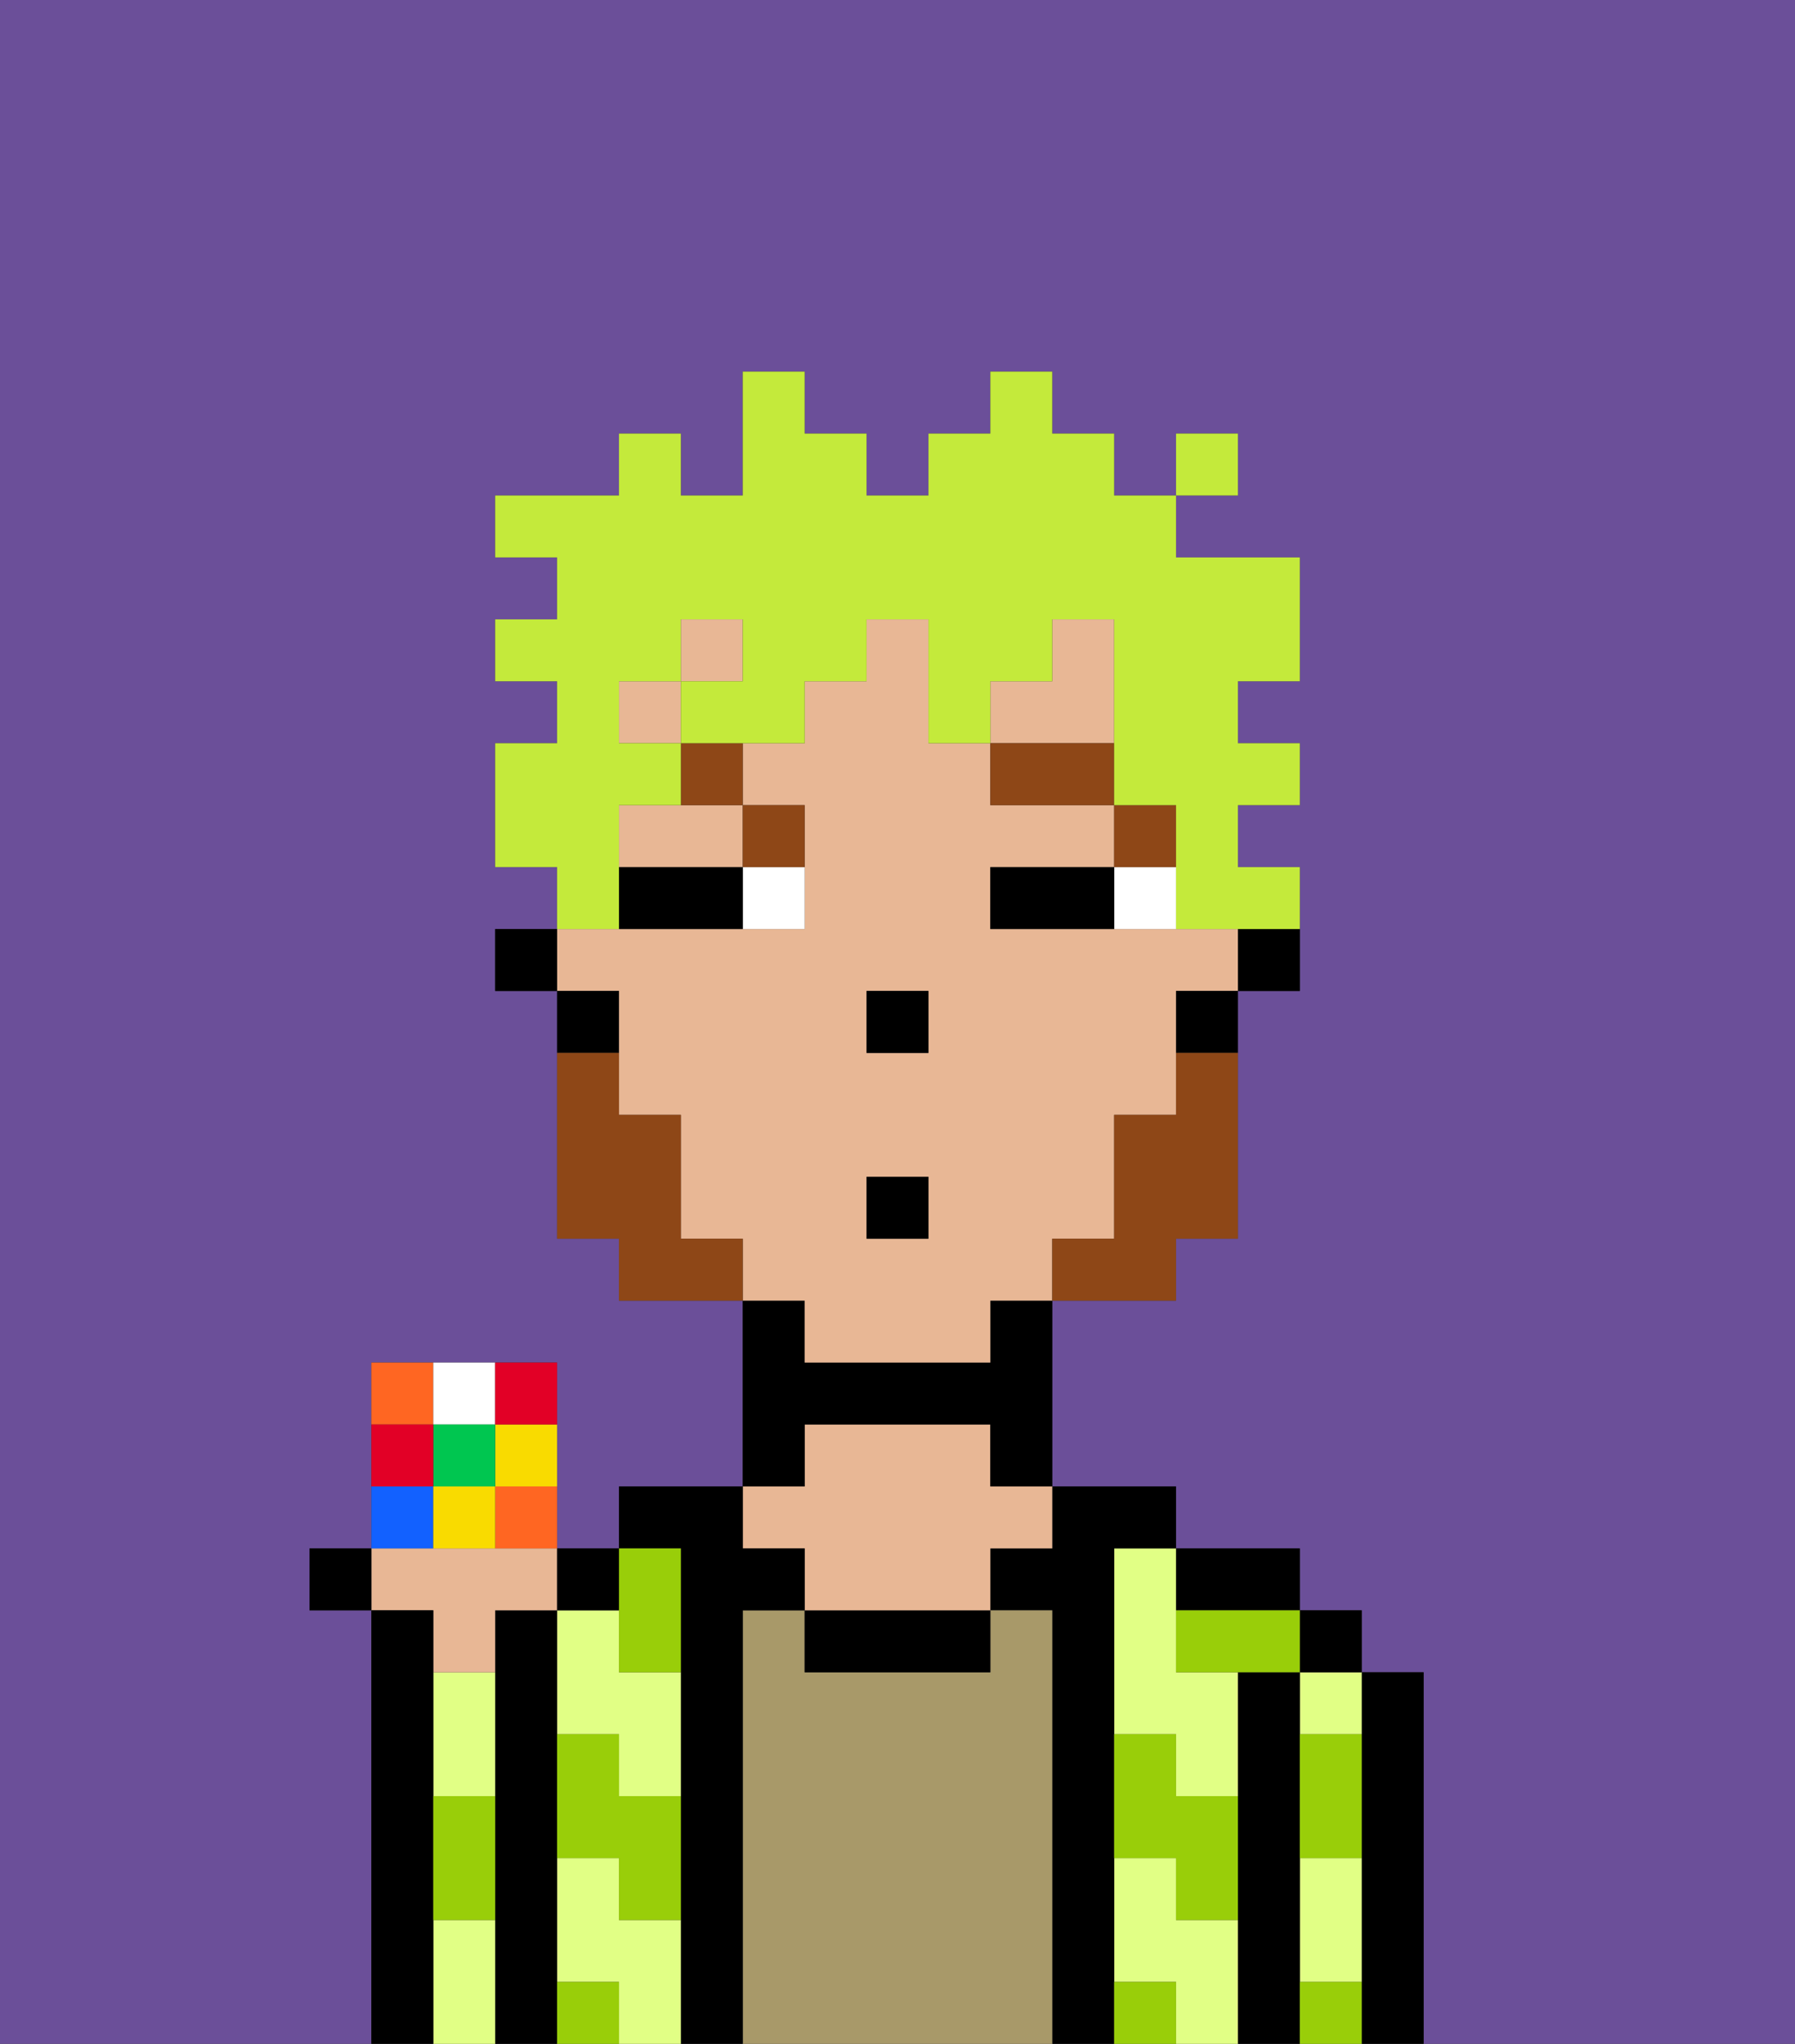 <svg xmlns="http://www.w3.org/2000/svg" viewBox="0 0 29 33"><rect x="0" y="0" width="29" height="33" fill="#333333" stroke="none"/><defs><style>polygon,rect,path{shape-rendering:crispedges;}.na40-1{fill:#6b4f99;}.na40-2{fill:#000000;}.na40-3{fill:#e1ff85;}.na40-4{fill:#a89969;}.na40-5{fill:#e8b795;}.na40-6{fill:#99ce09;}.na40-7{fill:#ffffff;}.na40-8{fill:#8e4717;}.na40-9{fill:#8e4717;}.na40-10{fill:#c4ea3b;}.na40-11{fill:#f62;}.na40-12{fill:#f9db00;}.na40-13{fill:#1261ff;}.na40-14{fill:#00c650;}.na40-15{fill:#e20026;}</style></defs><path class="na40-1" d="M0,33H6V26H5V25H6V22H9v3h1V24h2V21H10V20H9V16H8V15H9V14H8V12H9V11H8V10H9V9H8V8h2V7h1V8h1V6h1V7h1V8h1V7h1V6h1V7h1V8h1V7h1V8H19V9h2v2H20v1h1v1H20v1h1v2H20v4H19v1H17v3h2v1h2v1h1v1h1v6h6V0H0Z"/><path class="na40-2" d="M23,27H22v6h1V27Z"/><path class="na40-3" d="M21,31v1h1V30H21Z"/><path class="na40-3" d="M21,28h1V27H21Z"/><rect class="na40-2" x="21" y="26" width="1" height="1"/><path class="na40-2" d="M21,31V27H20v6h1V31Z"/><path class="na40-3" d="M19,31V30H18v2h1v1h1V31Z"/><path class="na40-3" d="M18,26v2h1v1h1V27H19V25H18Z"/><path class="na40-2" d="M20,26h1V25H19v1Z"/><path class="na40-2" d="M18,31V25h1V24H17v1H16v1h1v7h1V31Z"/><path class="na40-4" d="M17,26H16v1H13V26H12v7h5V26Z"/><path class="na40-2" d="M13,26v1h3V26H13Z"/><path class="na40-5" d="M13,25v1h3V25h1V24H16V23H13v1H12v1Z"/><path class="na40-2" d="M13,23h3v1h1V21H16v1H13V21H12v3h1Z"/><path class="na40-2" d="M12,26h1V25H12V24H10v1h1v8h1V26Z"/><path class="na40-3" d="M10,26H9v2h1v1h1V27H10Z"/><path class="na40-3" d="M10,31V30H9v2h1v1h1V31Z"/><path class="na40-2" d="M9,31V26H8v7H9V31Z"/><path class="na40-3" d="M7,28v1H8V27H7Z"/><path class="na40-3" d="M7,31v2H8V31Z"/><path class="na40-5" d="M7,27H8V26H9V25H6v1H7Z"/><path class="na40-2" d="M7,30V26H6v7H7V30Z"/><path class="na40-6" d="M19,28H18v2h1v1h1V29H19Z"/><path class="na40-6" d="M21,32v1h1V32Z"/><path class="na40-6" d="M21,29v1h1V28H21Z"/><path class="na40-6" d="M18,32v1h1V32Z"/><path class="na40-6" d="M10,27h1V25H10v2Z"/><path class="na40-6" d="M10,28H9v2h1v1h1V29H10Z"/><path class="na40-6" d="M9,32v1h1V32Z"/><path class="na40-6" d="M7,30v1H8V29H7Z"/><path class="na40-6" d="M19,26v1h2V26H19Z"/><path class="na40-2" d="M20,16h1V15H20Z"/><path class="na40-5" d="M13,22h3V21h1V20h1V18h1V16h1V15H16V14h2V13H16V12H15V10H14v1H13v1H12v1h1v2H9v1h1v2h1v2h1v1h1Zm1-6h1v1H14Zm0,3h1v1H14Z"/><rect class="na40-5" x="11" y="10" width="1" height="1"/><polygon class="na40-5" points="18 11 18 10 17 10 17 11 16 11 16 12 18 12 18 11"/><path class="na40-5" d="M10,13v1h2V13H10Z"/><rect class="na40-5" x="10" y="11" width="1" height="1"/><path class="na40-2" d="M19,17h1V16H19Z"/><path class="na40-2" d="M10,16H9v1h1Z"/><rect class="na40-2" x="8" y="15" width="1" height="1"/><rect class="na40-2" x="14" y="16" width="1" height="1"/><path class="na40-7" d="M18,14v1h1V14Z"/><path class="na40-7" d="M12,15h1V14H12Z"/><path class="na40-2" d="M17,14H16v1h2V14Z"/><path class="na40-2" d="M11,14H10v1h2V14Z"/><rect class="na40-8" x="18" y="13" width="1" height="1"/><rect class="na40-8" x="16" y="12" width="2" height="1"/><path class="na40-8" d="M13,14V13H12v1Z"/><path class="na40-8" d="M11,13h1V12H11Z"/><path class="na40-9" d="M19,18H18v2H17v1h2V20h1V17H19Z"/><path class="na40-9" d="M11,20V18H10V17H9v3h1v1h2V20Z"/><rect class="na40-2" x="14" y="19" width="1" height="1"/><path class="na40-10" d="M10,14V13h1V12H10V11h1V10h1v1H11v1h2V11h1V10h1v2h1V11h1V10h1v3h1v2h2V14H20V13h1V12H20V11h1V9H19V8H18V7H17V6H16V7H15V8H14V7H13V6H12V8H11V7H10V8H8V9H9v1H8v1H9v1H8v2H9v1h1Z"/><rect class="na40-10" x="19" y="7" width="1" height="1"/><path class="na40-11" d="M7,22H6v1H7Z"/><path class="na40-7" d="M8,23V22H7v1Z"/><path class="na40-12" d="M8,24H9V23H8Z"/><path class="na40-13" d="M7,24H6v1H7Z"/><path class="na40-11" d="M8,25H9V24H8Z"/><rect class="na40-14" x="7" y="23" width="1" height="1"/><path class="na40-12" d="M7,24v1H8V24Z"/><path class="na40-15" d="M7,23H6v1H7Z"/><path class="na40-15" d="M9,23V22H8v1Z"/><rect class="na40-2" x="5" y="25" width="1" height="1"/><path class="na40-2" d="M10,26V25H9v1Z"/></svg>